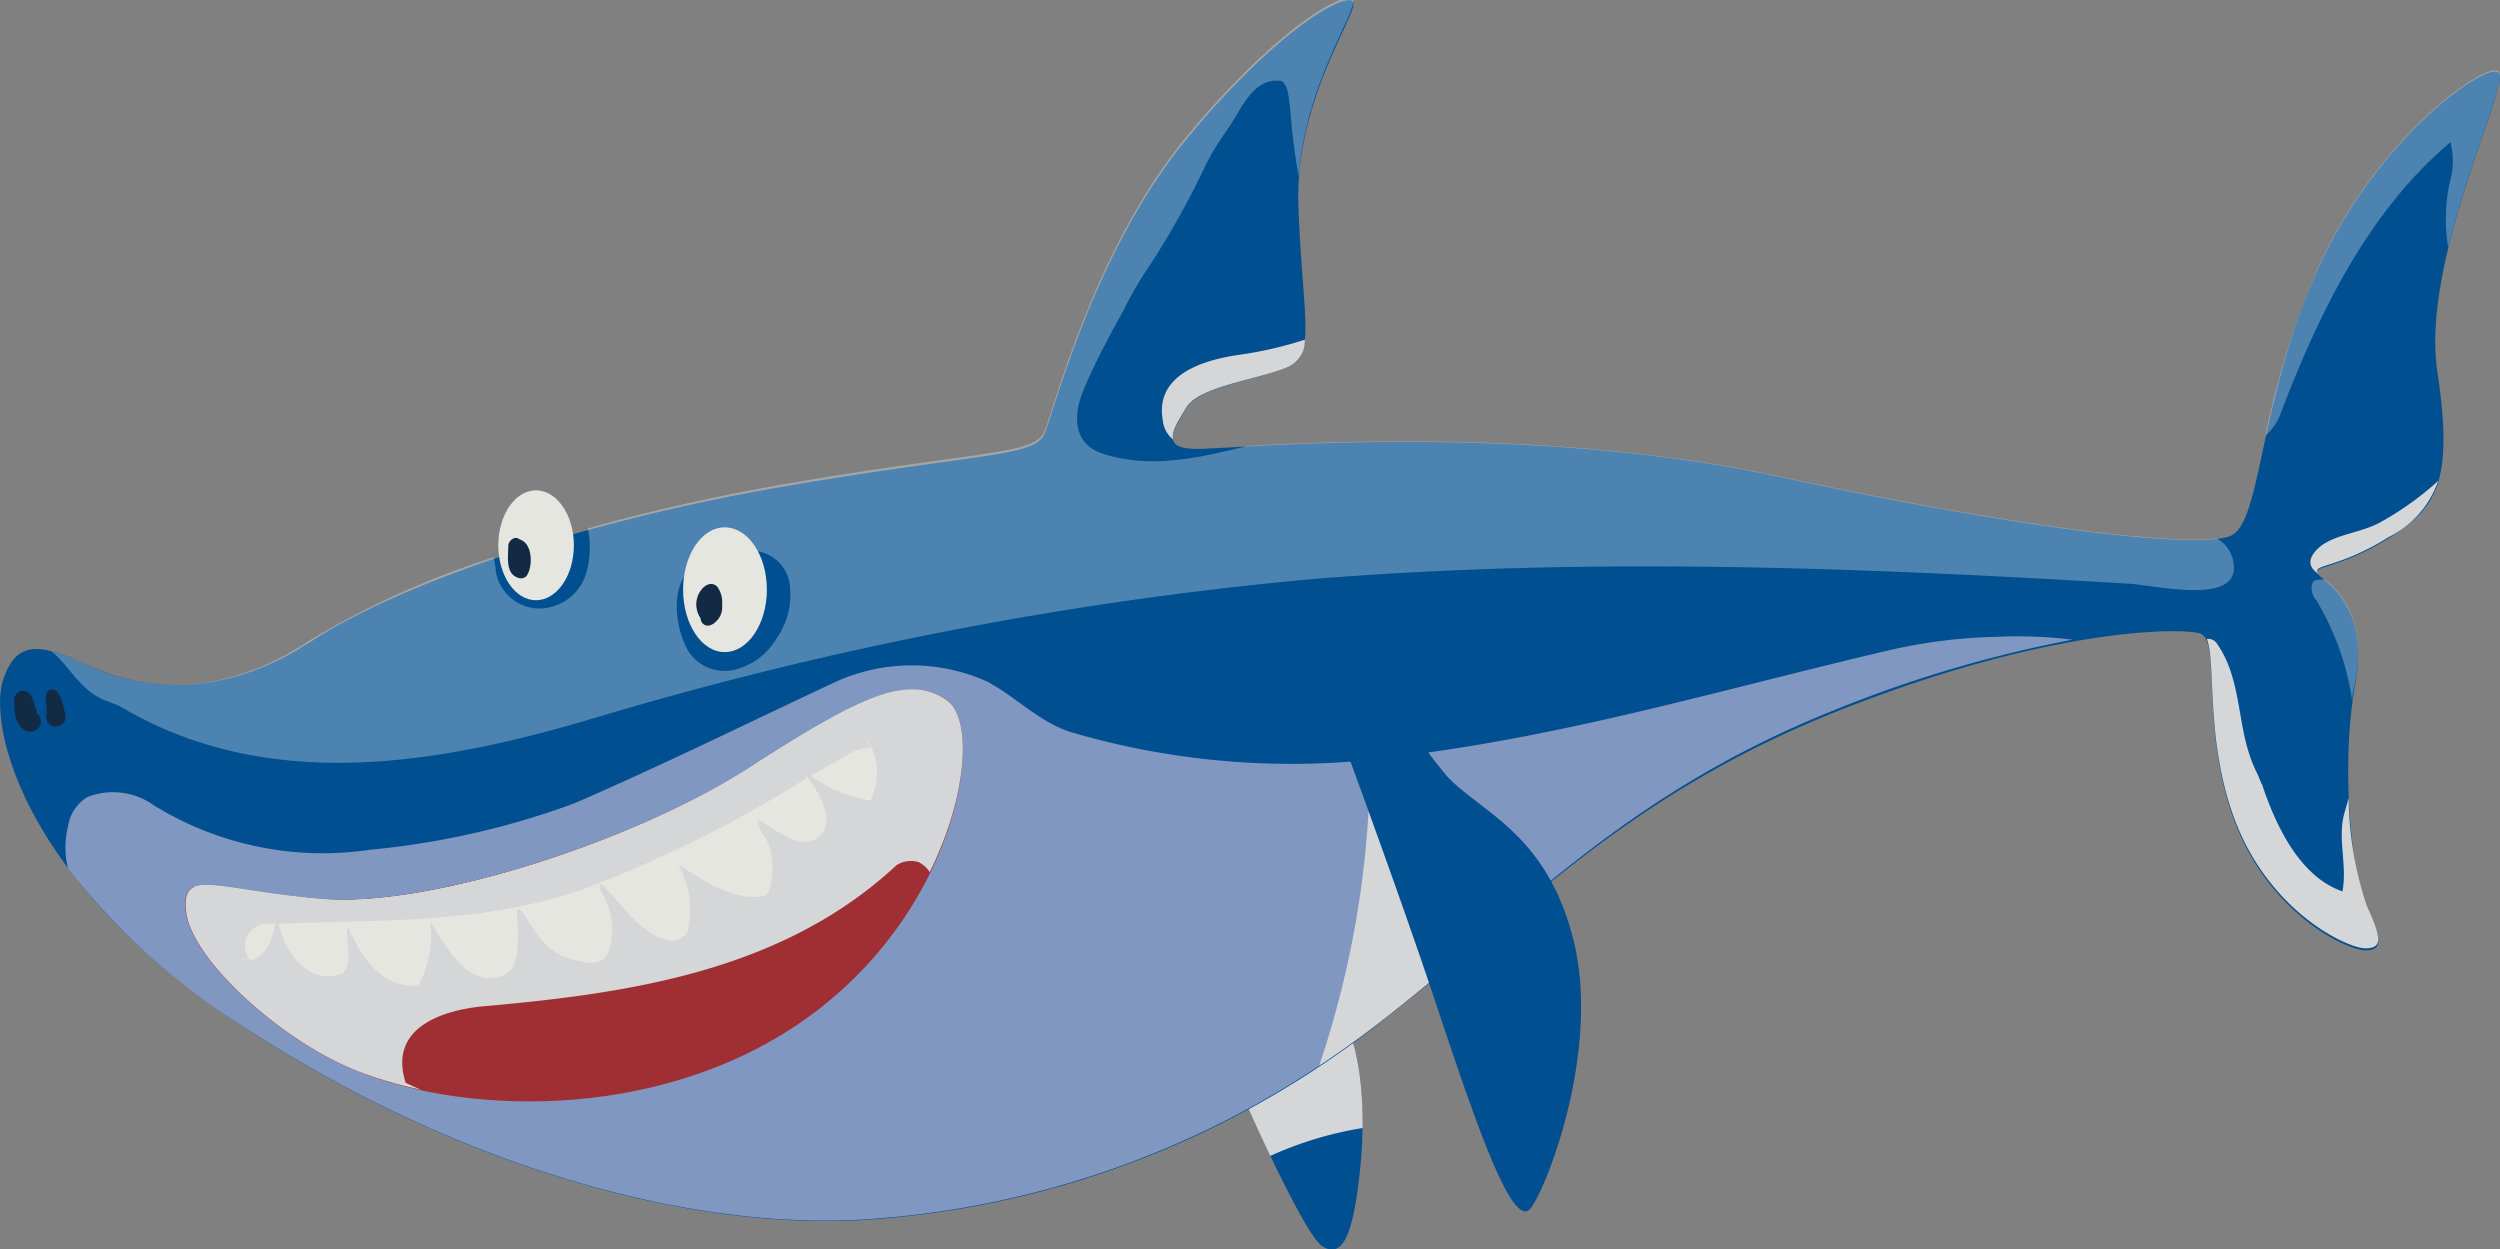<svg xmlns="http://www.w3.org/2000/svg" viewBox="0 0 112.83 56.39"><rect x="0" y="0" width="112.83" height="56.39" fill="#808080" stroke="none"/><defs><style>.cls-1{isolation:isolate;}.cls-2{fill:#004f90;}.cls-3{fill:#d4d6d7;mix-blend-mode:multiply;}.cls-4{fill:#8098c1;}.cls-5{fill:#fff;opacity:0.3;}.cls-6{fill:#9f2f33;}.cls-7{fill:#e6e6e0;}.cls-8{fill:#132a45;}</style></defs><g class="cls-1"><g id="Layer_1" data-name="Layer 1"><path class="cls-2" d="M54.72,48.45c0,.17,4.11,9.74,5.13,10.37s1.43-.85,1.71-3.53.06-6.38-1.37-7.41S54.72,48.45,54.72,48.45Z" transform="translate(-0.17 -2.57)"/><path class="cls-3" d="M60.19,47.88c-1.42-1-5.47.57-5.47.57s1.41,3.43,2.78,6.29a16.34,16.34,0,0,1,4.17-1.26C61.69,51.16,61.32,48.69,60.19,47.88Z" transform="translate(-0.17 -2.57)"/><path class="cls-2" d="M39.28,57.62c-7.74.5-18.24-2.22-28.21-8.77S-.33,35.29.3,33.29s1.88-1.59,4-.63,5.7,1.6,9.91-1.14,12.48-5.47,21.37-7,11.29-1.31,11.74-2.39,2.28-8.32,6.44-13.33,7.13-6.56,7.47-6.16S58.6,7,58.77,11.86s.8,6.67-.4,7.24S54.27,20,53.7,21s-1.2,1.83.51,1.83,14.53-1.26,26.21,1.25,19,3.25,20.41,2.68,1.25-6,3.93-12,7.75-9.51,8.2-8.89-3.53,8.49-2.79,13.45,0,6.16-2.16,7.52-3.42,1.26-3.25,1.6,2.39,1.31,1.71,5-.17,8.6.51,10.08.74,1.94-.06,1.94-4.27-1.59-5.87-5.75-.62-8.27-1.59-8.55-7-.23-16.42,3.53S69,43.6,62.87,48.39A41.84,41.84,0,0,1,39.28,57.62Z" transform="translate(-0.17 -2.57)"/><path class="cls-4" d="M90.33,31.31a23.85,23.85,0,0,0-4.87.6c-7.48,1.75-14.28,3.8-21.8,4.75a35.31,35.31,0,0,1-15.2-1.06C47.05,35.14,46,34,44.7,33.32a8.3,8.3,0,0,0-7,.11c-3.91,1.83-7.67,3.69-11.62,5.4a36.37,36.37,0,0,1-9.2,2.09,14.51,14.51,0,0,1-9.76-2,3.17,3.17,0,0,0-3-.38,1.85,1.85,0,0,0-.88,1.33,3.94,3.94,0,0,0,0,1.9,30.66,30.66,0,0,0,7.8,7.06c10,6.55,20.47,9.27,28.21,8.77a41.84,41.84,0,0,0,23.59-9.23C69,43.6,73.58,38.36,83,34.6A56.52,56.52,0,0,1,93.7,31.44,20,20,0,0,0,90.33,31.31Z" transform="translate(-0.17 -2.57)"/><path class="cls-3" d="M62,35.79a43.76,43.76,0,0,1-2.29,14.87c1.09-.72,2.14-1.48,3.14-2.27,1.59-1.25,3.08-2.53,4.59-3.81-.45-1.3-.94-2.58-1.37-3.84A9.89,9.89,0,0,0,62,35.79Z" transform="translate(-0.17 -2.57)"/><path class="cls-3" d="M52.65,21.54a1.24,1.24,0,0,0,.47.87c-.11-.34.24-.86.58-1.43.57-1,3.47-1.31,4.67-1.88a1.29,1.29,0,0,0,.69-1.2,17.48,17.48,0,0,1-2.94.68C54.49,18.81,52.28,19.47,52.65,21.54Z" transform="translate(-0.17 -2.57)"/><path class="cls-3" d="M104.56,27.59c-.25.4-.07.68.27.89a.28.28,0,0,1-.07-.09c-.17-.34,1.08-.23,3.25-1.6a4.39,4.39,0,0,0,2.2-2.52,13.62,13.62,0,0,1-2.7,1.92C106.48,26.71,105.15,26.71,104.56,27.59Z" transform="translate(-0.17 -2.57)"/><path class="cls-5" d="M24.84,27l-.45.14v0a1.28,1.28,0,0,0,0,.19c0,.06,0,.13,0,.19v.06a1.29,1.29,0,0,0,.08.28h0l0-.07a3.63,3.63,0,0,0,.31-.78Z" transform="translate(-0.17 -2.57)"/><path class="cls-5" d="M100.94,27.81a1.49,1.49,0,0,0-.72-.94c-2.3.27-9.3-.56-19.8-2.81-9.31-2-19.34-1.61-23.9-1.37-2.22.53-4.45,1.09-6.68.32-1.18-.44-1.25-1.62-.81-2.73s1.18-2.51,1.84-3.69A17.55,17.55,0,0,1,51.76,15a37.58,37.58,0,0,0,2.88-5.1,13.41,13.41,0,0,1,.81-1.32c.74-1,1.18-2.44,2.44-2.37.44,0,.44.89.52,1.33a24.2,24.2,0,0,0,.38,3c.3-4.3,2.74-7.6,2.43-8s-3.31,1.14-7.47,6.16-6,12.25-6.44,13.33-2.85.86-11.74,2.39c-3.08.54-6.08,1.21-8.87,2a4.23,4.23,0,0,1-.05,1.94,2.23,2.23,0,0,1-2.27,1.67,2,2,0,0,1-1.84-1.74c0-.17-.06-.37-.08-.57a39,39,0,0,0-8.26,3.72C10,34.26,6.4,33.63,4.29,32.66a12,12,0,0,0-1.8-.7c.75.61,1.27,1.68,2.23,2.13.3.15.59.22.89.37,6.72,4,14.55,2.58,21.64.44a165.38,165.38,0,0,1,32.19-6.2c12.41-1,24.59-.52,36.92.22C97.91,29.07,101.46,29.88,100.94,27.81ZM35.21,31.39a3,3,0,0,1-2,1.43,1.94,1.94,0,0,1-2-.91c-.6-1.08-.84-3.09.36-3.87a.63.63,0,0,1,1,.39,1.92,1.92,0,0,1,1.64-1,1.76,1.76,0,0,1,1.62,1.7A3.38,3.38,0,0,1,35.21,31.39Z" transform="translate(-0.17 -2.57)"/><path class="cls-5" d="M103.15,21.1c1.7-4.44,3.92-9,7.61-12.11a3.23,3.23,0,0,1,0,1.69,7.88,7.88,0,0,0-.1,3.06c.93-3.85,2.61-7.5,2.3-7.92-.45-.62-5.52,2.91-8.2,8.89a38.16,38.16,0,0,0-2.35,7.53A2.57,2.57,0,0,0,103.15,21.1Z" transform="translate(-0.17 -2.57)"/><path class="cls-5" d="M104.63,28.77c-.22.15-.15.67.08.89a12.2,12.2,0,0,1,1.62,4.54c0-.29.09-.58.14-.85.53-2.85-.71-4.07-1.36-4.62A1.3,1.3,0,0,0,104.63,28.77Z" transform="translate(-0.17 -2.57)"/><path class="cls-3" d="M105.89,42.8c-1.92-.66-3-2.95-3.62-4.8-.08-.14-.15-.36-.22-.51-1-1.92-.59-4.14-1.85-5.91a.46.46,0,0,0-.43-.17c.43,1.12-.08,4.64,1.28,8.21,1.6,4.16,5.08,5.75,5.87,5.75s.74-.45.06-1.94a15.83,15.83,0,0,1-.81-4.85l-.21.75C105.67,40.44,106.11,41.62,105.89,42.8Z" transform="translate(-0.17 -2.57)"/><path class="cls-6" d="M16.26,50.9c-3.44-1.36-7.41-5-7.7-7.12s1.31-1,6.16-.63S28.85,40.53,34,37.22s7.18-4.21,8.89-3.07.68,9-5.81,14S21.44,53,16.26,50.9Z" transform="translate(-0.17 -2.57)"/><path class="cls-3" d="M42.87,34.15C41.16,33,39.11,33.92,34,37.22s-14.42,6.33-19.26,5.93-6.44-1.48-6.16.63,4.26,5.76,7.7,7.12a17.76,17.76,0,0,0,2.9.85c-.24-.09-.47-.2-.7-.31-.81-2.51,1.7-3.32,3.69-3.47,6.57-.59,13.37-1.62,18.46-6.35a1.19,1.19,0,0,1,1-.14,1.3,1.3,0,0,1,.5.45C43.94,38.27,44,34.87,42.87,34.15Z" transform="translate(-0.17 -2.57)"/><path class="cls-7" d="M11.72,45.82c.64-.3.8-1.18.95-1.9.23,1.44,1.25,3,2.7,2.66.87-.15.38-1.44.49-2.2.57,1.33,1.56,2.85,3.19,2.66a4.69,4.69,0,0,0,.53-2.89c.72,1.18,1.71,3,3.23,2.47,1-.34.69-2,.69-3,0,0,.19,0,.22.07.57.88,1.07,1.79,2,2.09.64.19,1.59.53,1.9-.23a3.16,3.16,0,0,0-.27-2.66c0-.07-.19-.3-.07-.38s.22.16.3.23c.8.84,1.48,1.9,2.62,2.24a.81.81,0,0,0,1-.38,4.08,4.08,0,0,0-.42-3c1.14.68,2.32,1.56,3.73,1.44a.47.47,0,0,0,.41-.38,4,4,0,0,0,0-1.82c-.11-.42-.53-.8-.57-1.29.88.45,1.83,1.37,2.66.87,1-.6.16-2.12-.53-2.92a.71.71,0,0,1,.31.11,6.63,6.63,0,0,0,2.66,1.1,2.75,2.75,0,0,0-.23-2.88c.64.34,1.25,1.17,1.94.83A1.26,1.26,0,0,0,41.51,35a8.21,8.21,0,0,0-.79-1.25c-1.47.25-3.49,1.39-6.74,3.48-5.13,3.31-14.42,6.33-19.26,5.93-3.28-.27-5.07-.85-5.8-.55a12.07,12.07,0,0,0,1.2,2.27C10.5,45.44,11,46.16,11.72,45.82Z" transform="translate(-0.17 -2.57)"/><path class="cls-3" d="M41.13,36.7A1.26,1.26,0,0,0,41.51,35a8.21,8.21,0,0,0-.79-1.25c-1.47.25-3.49,1.39-6.74,3.48-5.13,3.31-14.42,6.33-19.26,5.93-3.28-.27-5.07-.85-5.8-.55a12.07,12.07,0,0,0,1.2,2.27c.33.49.77,1.09,1.32,1a1,1,0,0,1,.74-1.62l.42,0c0-.11,0-.23.07-.34,0,.11,0,.23.07.34,4.54-.18,9.07,0,13.47-1.46a54.82,54.82,0,0,0,10.36-5.11l-.12-.15a.49.49,0,0,1,.24.08l1.93-1.09a1.37,1.37,0,0,1,.86-.19,3.31,3.31,0,0,0-.29-.47C39.83,36.21,40.44,37,41.13,36.7Z" transform="translate(-0.17 -2.57)"/><path class="cls-8" d="M1.84,34.77v0h0c0-.09-.05-.19-.08-.28a2.41,2.41,0,0,0-.2-.53.4.4,0,0,0-.75.2c0,.39,0,1,.39,1.3a.48.48,0,0,0,.67,0A.46.46,0,0,0,1.84,34.77Z" transform="translate(-0.17 -2.57)"/><path class="cls-8" d="M3.12,34.84A4,4,0,0,0,3,34.36a1.23,1.23,0,0,0-.27-.59.28.28,0,0,0-.47.12,1.25,1.25,0,0,0,0,.51,3.37,3.37,0,0,1,0,.55.42.42,0,0,0,.62.36A.41.41,0,0,0,3.12,34.84Z" transform="translate(-0.17 -2.57)"/><path class="cls-2" d="M60.08,34.12s3,8.06,4.79,13.42,3.57,10.74,4.41,9.53,3.11-7.3,1.9-12.09-4.1-5.69-5.7-7.37a24.83,24.83,0,0,1-2.43-3.49A7.59,7.59,0,0,0,60.08,34.12Z" transform="translate(-0.17 -2.57)"/><path class="cls-7" d="M26.07,27.18c0-1.37-.77-2.48-1.71-2.48s-1.7,1.11-1.7,2.48.76,2.48,1.7,2.48S26.07,28.55,26.07,27.18Z" transform="translate(-0.17 -2.57)"/><path class="cls-7" d="M34.78,29.18c0-1.55-.85-2.81-1.9-2.81S31,27.63,31,29.18,31.83,32,32.88,32,34.78,30.73,34.78,29.18Z" transform="translate(-0.17 -2.57)"/><path class="cls-8" d="M23.64,26.92l-.09-.05c-.21-.09-.43.13-.44.33,0,.49-.15,1.3.49,1.46a.32.32,0,0,0,.37-.15C24.22,28.08,24.2,27.1,23.64,26.92Z" transform="translate(-0.17 -2.57)"/><path class="cls-8" d="M32.55,29.06c-.25-.27-.58-.09-.75.16a1.06,1.06,0,0,0-.17.9.91.91,0,0,0,.16.35.33.33,0,0,0,.5.29.4.4,0,0,0,.15-.1.87.87,0,0,0,.32-.77A1.22,1.22,0,0,0,32.55,29.06Z" transform="translate(-0.17 -2.57)"/></g></g></svg>
